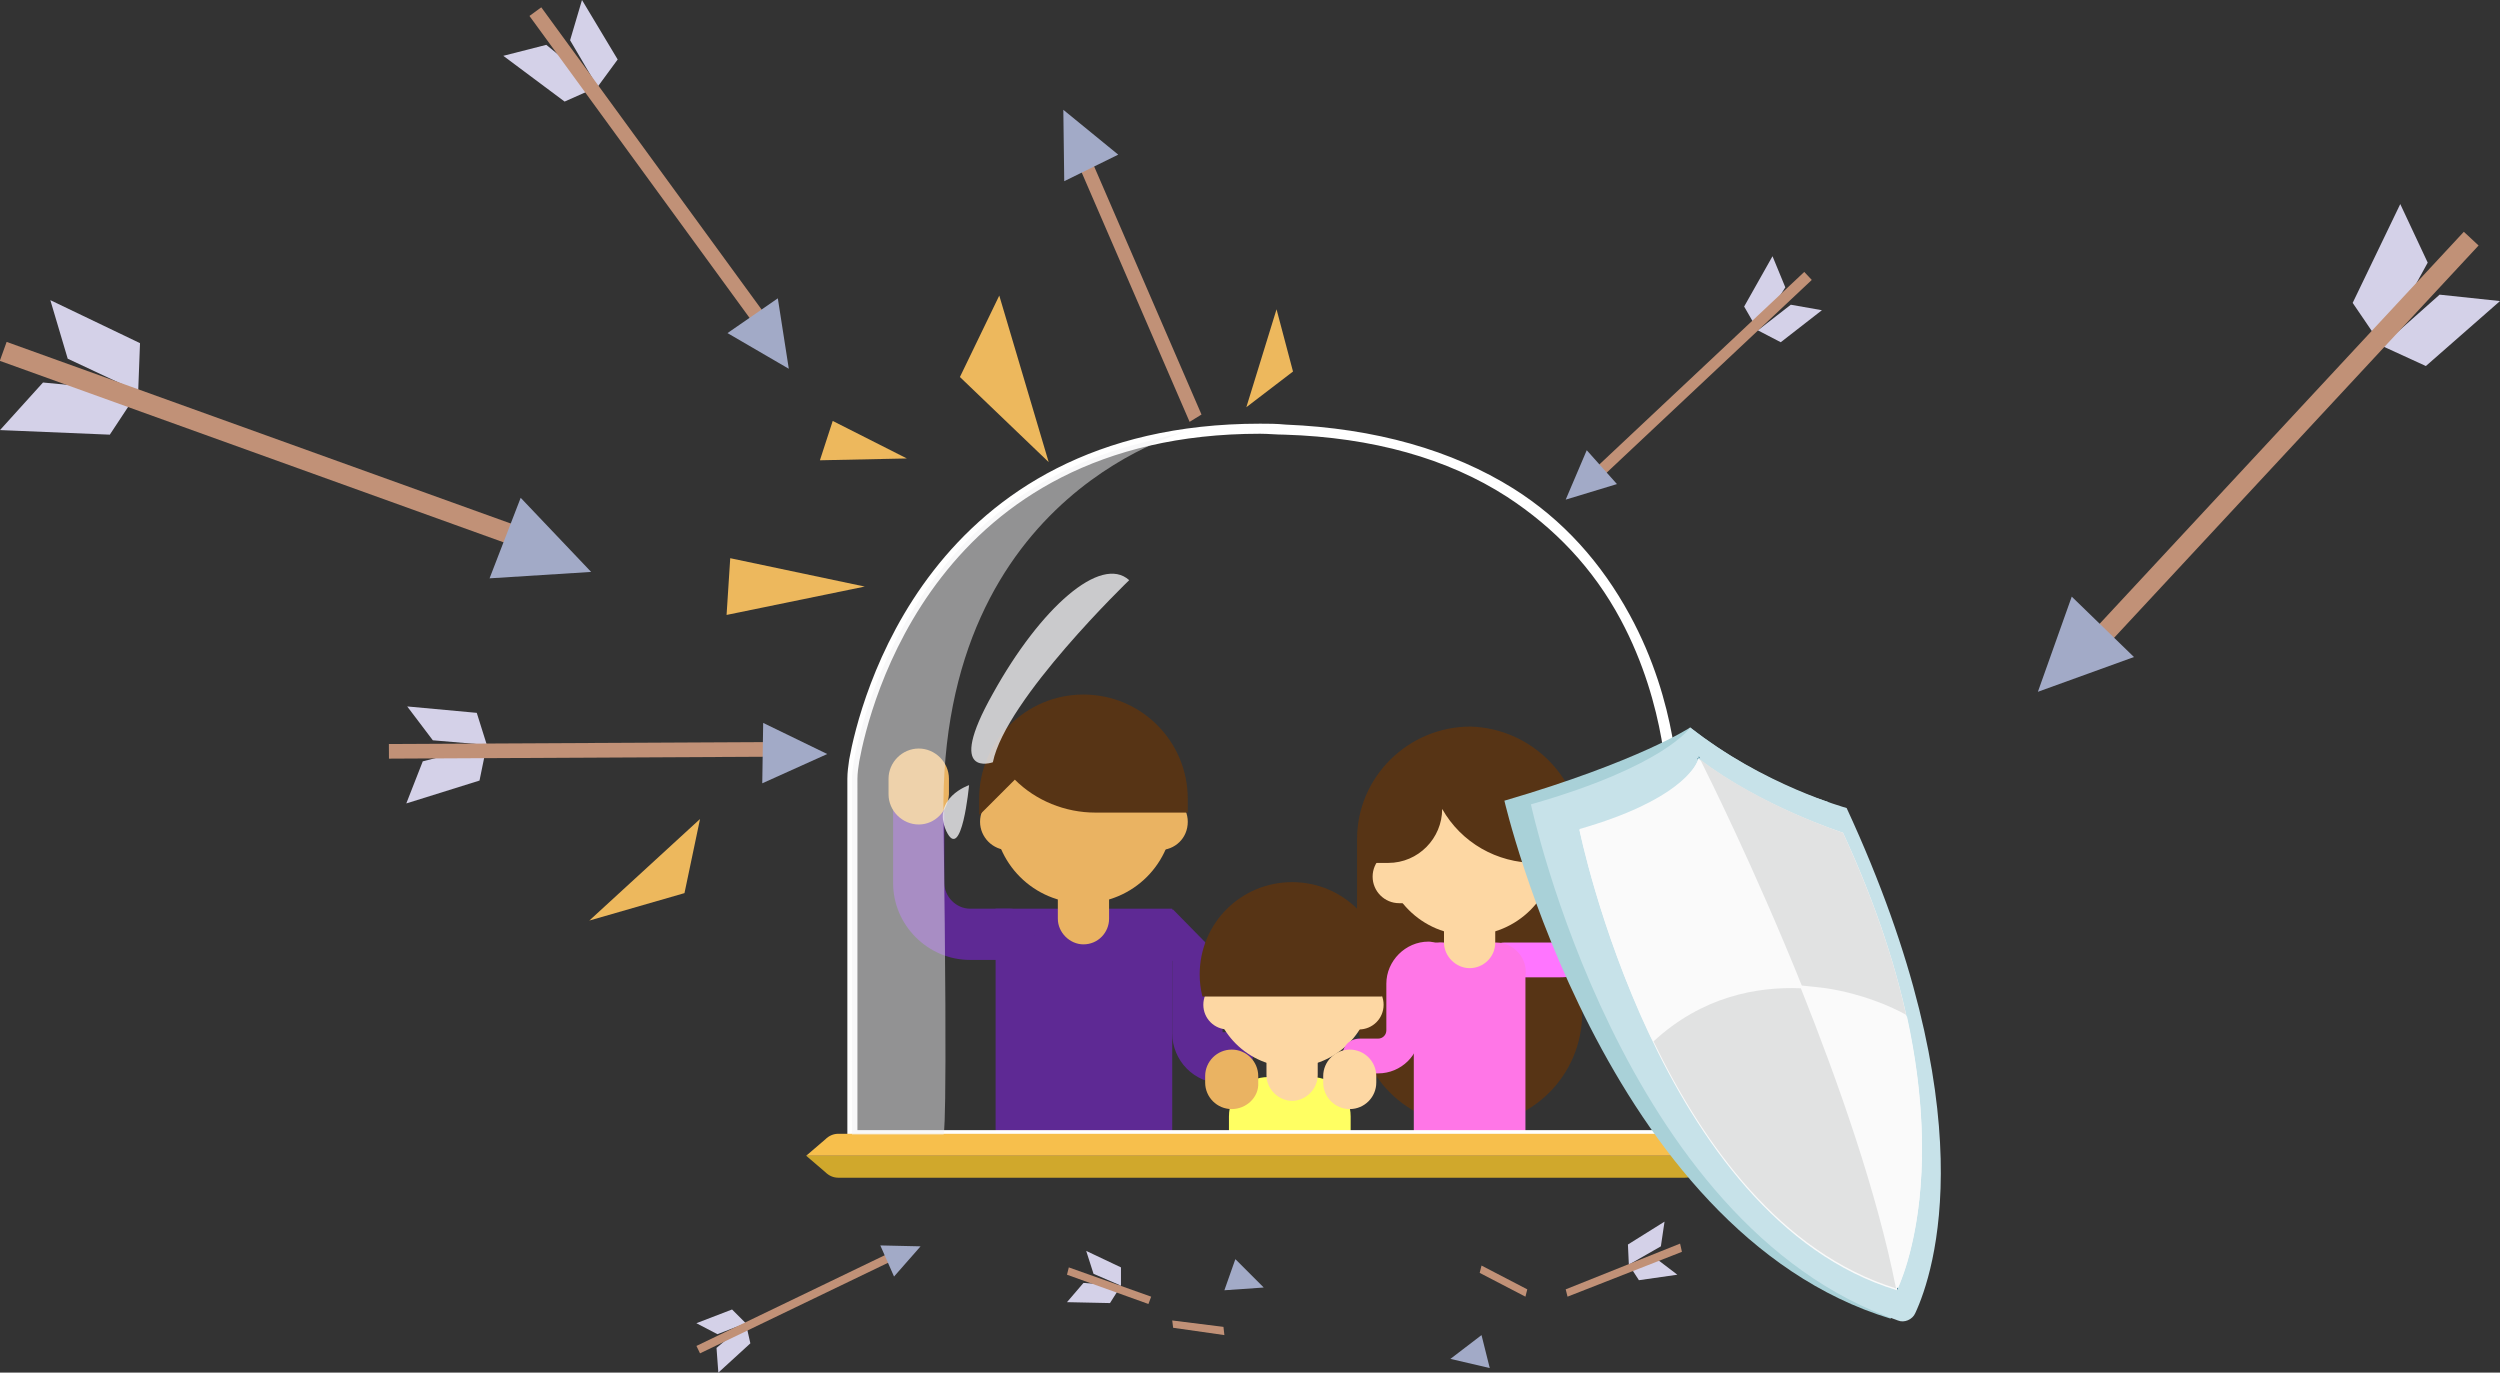 <?xml version="1.0" encoding="utf-8"?>
<!-- Generator: Adobe Illustrator 18.0.0, SVG Export Plug-In . SVG Version: 6.00 Build 0)  -->
<!DOCTYPE svg PUBLIC "-//W3C//DTD SVG 1.1//EN" "http://www.w3.org/Graphics/SVG/1.1/DTD/svg11.dtd">
<svg version="1.1" id="图层_1" xmlns="http://www.w3.org/2000/svg" xmlns:xlink="http://www.w3.org/1999/xlink" x="0px" y="0px"
	 viewBox="0 0 273.2 150" enable-background="new 0 0 273.2 150" xml:space="preserve">
<rect x="0" y="0" width="273.2" height="150" fill="#333333" stroke="none"/>
<g>
	<g>
		<g id="XMLID_29_">
			<g id="XMLID_34_">
				<circle fill="#CF4F6F" cx="163" cy="92.8" r="9.4"/>
			</g>
			<g id="XMLID_33_">
				<path fill="#CF4F6F" d="M150.9,112.5h-14.3c-1.5,0-2.7-1.2-2.7-2.7l0,0c0-1.5,1.2-2.7,2.7-2.7h14.3c1.5,0,2.7,1.2,2.7,2.7l0,0
					C153.6,111.3,152.4,112.5,150.9,112.5z"/>
			</g>
			<g id="XMLID_32_">
				<path fill="#CF4F6F" d="M153,117.3h-2c-1,0-1.9-0.8-1.9-1.9s0.8-1.9,1.9-1.9h2c0.5,0,0.9-0.4,0.9-0.9v-5.1
					c0-2.5,2.1-4.6,4.6-4.6c1,0,1.9,0.8,1.9,1.9c0,1-0.8,1.9-1.9,1.9c-0.5,0-0.9,0.4-0.9,0.9v5.1C157.6,115.3,155.5,117.3,153,117.3
					z"/>
			</g>
			<g id="XMLID_31_">
				<path fill="#CF4F6F" d="M159.8,106.8h-1.3c-1,0-1.9-0.8-1.9-1.9c0-1,0.8-1.9,1.9-1.9h1.3c1,0,1.9,0.8,1.9,1.9
					C161.6,106,160.8,106.8,159.8,106.8z"/>
			</g>
			<g id="XMLID_30_">
				<path fill="#CF4F6F" d="M163,105.8c-1.5,0-2.8-1.3-2.8-2.8v-3c0-1.5,1.3-2.8,2.8-2.8s2.8,1.3,2.8,2.8v3
					C165.8,104.6,164.6,105.8,163,105.8z"/>
			</g>
		</g>
		<g id="XMLID_28_">
			<circle fill="#EAB362" cx="118.4" cy="88.9" r="9.8"/>
		</g>
		<g id="XMLID_27_">
			<path fill="#573415" d="M172.9,91.9v11.4c0,6.8-5.5,12.3-12.3,12.3h0c-6.8,0-12.3-5.5-12.3-12.3V91.7c0-6.8,5.6-12.3,12.4-12.3
				C167.5,79.6,172.9,85.2,172.9,91.9z"/>
		</g>
		<g id="XMLID_26_">
			<path fill="#573415" d="M172.9,99.3v11.4c0,6.8-5.5,12.3-12.3,12.3h0c-6.8,0-12.3-5.5-12.3-12.3V99.2c0-6.8,5.6-12.3,12.4-12.3
				C167.5,87,172.9,92.6,172.9,99.3z"/>
		</g>
		<g id="XMLID_25_">
			<path fill="#FF75FF" d="M170.5,106.8h-6.1c-1,0-1.9-0.8-1.9-1.9c0-1,0.8-1.9,1.9-1.9h6.1c2.1,0,3.7-1.7,3.7-3.7v-9.8
				c0-1,0.8-1.9,1.9-1.9c1,0,1.9,0.8,1.9,1.9v9.8C178,103.5,174.6,106.8,170.5,106.8z"/>
		</g>
		<g id="XMLID_24_">
			<path fill="#EAB362" d="M126.7,92.9h-16.5c-1.7,0-3.1-1.4-3.1-3.1l0,0c0-1.7,1.4-3.1,3.1-3.1h16.5c1.7,0,3.1,1.4,3.1,3.1l0,0
				C129.8,91.6,128.4,92.9,126.7,92.9z"/>
		</g>
		<g id="XMLID_23_">
			<path fill="#FDD7A3" d="M176.1,93.3c-1.8,0-3.3-1.5-3.3-3.3v-1.7c0-1.8,1.5-3.3,3.3-3.3s3.3,1.5,3.3,3.3V90
				C179.4,91.8,177.9,93.3,176.1,93.3z"/>
		</g>
		<g id="XMLID_22_">
			<path fill="#FDD7A3" d="M168.3,98.7h-15.4c-1.6,0-2.9-1.3-2.9-2.9l0,0c0-1.6,1.3-2.9,2.9-2.9h15.4c1.6,0,2.9,1.3,2.9,2.9l0,0
				C171.1,97.4,169.9,98.7,168.3,98.7z"/>
		</g>
		<g id="XMLID_21_">
			<circle fill="#FDD7A3" cx="160.6" cy="92.8" r="9.4"/>
		</g>
		<g id="XMLID_20_">
			<rect x="108.8" y="99.3" fill="#5E2994" width="19.3" height="25.1"/>
		</g>
		<g id="XMLID_19_">
			<path fill="#FFFF62" d="M147.7,124.4h-13.4V122c0-2.4,1.9-4.3,4.3-4.3h4.7c2.4,0,4.3,1.9,4.3,4.3V124.4z"/>
		</g>
		<g id="XMLID_18_">
			<path fill="#5E2994" d="M110.3,104.9H106c-4.6,0-8.4-3.8-8.4-8.4v-9.8c0-1.5,1.3-2.8,2.8-2.8c1.5,0,2.8,1.3,2.8,2.8v9.8
				c0,1.5,1.3,2.8,2.8,2.8h4.3c1.5,0,2.8,1.3,2.8,2.8C113.1,103.7,111.9,104.9,110.3,104.9z"/>
		</g>
		<g id="XMLID_17_">
			<path fill="#EAB362" d="M100.4,90.1c-1.8,0-3.3-1.5-3.3-3.3v-1.7c0-1.8,1.5-3.3,3.3-3.3s3.3,1.5,3.3,3.3v1.7
				C103.6,88.6,102.2,90.1,100.4,90.1z"/>
		</g>
		<g id="XMLID_16_">
			<path fill="#5E2994" d="M133.6,104.9v7.9h0.5c1.5,0,2.8,1.3,2.8,2.8c0,1.5-1.3,2.8-2.8,2.8h-0.5c-3.1,0-5.5-2.5-5.5-5.5v-7.9
				c-1.5,0-2.7-1.3-2.7-2.8c0-1.5,1.3-2.8,2.8-2.8"/>
		</g>
		<g id="XMLID_15_">
			<path fill="#FDD7A3" d="M148.5,112.5h-14.3c-1.5,0-2.7-1.2-2.7-2.7l0,0c0-1.5,1.2-2.7,2.7-2.7h14.3c1.5,0,2.7,1.2,2.7,2.7l0,0
				C151.2,111.3,150,112.5,148.5,112.5z"/>
		</g>
		<g id="XMLID_14_">
			<circle fill="#FDD7A3" cx="141.2" cy="107.9" r="8.7"/>
		</g>
		<g id="XMLID_13_">
			<path fill="#EAB362" d="M118.4,103.2c-1.5,0-2.8-1.3-2.8-2.8v-3c0-1.5,1.3-2.8,2.8-2.8c1.5,0,2.8,1.3,2.8,2.8v3
				C121.2,101.9,120,103.2,118.4,103.2z"/>
		</g>
		<g id="XMLID_12_">
			<path fill="#FDD7A3" d="M141.2,120.3c-1.5,0-2.8-1.3-2.8-2.8v-3c0-1.5,1.3-2.8,2.8-2.8s2.8,1.3,2.8,2.8v3
				C144,119,142.7,120.3,141.2,120.3z"/>
		</g>
		<g id="XMLID_10_">
			<g id="XMLID_11_">
				<path fill="#573415" d="M151.3,106.5c0-5.6-4.5-10.1-10.1-10.1s-10.1,4.5-10.1,10.1c0,0.8,0.1,1.6,0.3,2.4H151
					C151.2,108.2,151.3,107.4,151.3,106.5z"/>
			</g>
		</g>
		<g id="XMLID_9_">
			<path fill="#573415" d="M149.5,94.3h2.2c3.3,0,5.9-2.7,5.9-5.9v0l0,0c2.1,3.7,6,5.9,10.2,5.9h3.8v-0.8c0-6.1-5-11.1-11.1-11.1h0
				c-6.1,0-11.1,5-11.1,11.1V94.3z"/>
		</g>
		<g id="XMLID_8_">
			<path fill="#573415" d="M107.1,89l3.8-3.8l0,0c2.3,2.3,5.5,3.6,8.8,3.6h10.1v-1.5c0-6.3-5.1-11.4-11.4-11.4h0
				c-6.3,0-11.4,5.1-11.4,11.4V89z"/>
		</g>
		<g id="XMLID_7_">
			<path fill="#FF76E7" d="M150.6,117.3h-2c-1,0-1.9-0.8-1.9-1.9s0.8-1.9,1.9-1.9h2c0.5,0,0.9-0.4,0.9-0.9v-5.1
				c0-2.5,2.1-4.6,4.6-4.6c1,0,1.9,0.8,1.9,1.9c0,1-0.8,1.9-1.9,1.9c-0.5,0-0.9,0.4-0.9,0.9v5.1
				C155.2,115.3,153.1,117.3,150.6,117.3z"/>
		</g>
		<g id="XMLID_6_">
			<path fill="#FDD7A3" d="M147.5,121.2c-1.6,0-2.9-1.3-2.9-2.9v-0.7c0-1.6,1.3-2.9,2.9-2.9s2.9,1.3,2.9,2.9v0.7
				C150.4,119.9,149.1,121.2,147.5,121.2z"/>
		</g>
		<g id="XMLID_5_">
			<path fill="#EAB362" d="M134.6,121.2c-1.6,0-2.9-1.3-2.9-2.9v-0.7c0-1.6,1.3-2.9,2.9-2.9s2.9,1.3,2.9,2.9v0.7
				C137.6,119.9,136.2,121.2,134.6,121.2z"/>
		</g>
		<g id="XMLID_3_">
			<g id="XMLID_4_">
				<path fill="#FF76E7" d="M166.7,106.7c0.3-1.9-1.2-3.7-3.2-3.7h-1.4h-3h-1.4c-2,0-3.5,1.7-3.2,3.7v17.7l0,0h4.6h3h4.6l0,0V106.7z
					"/>
			</g>
		</g>
		<g id="XMLID_2_">
			<path fill="#FF76E7" d="M157.3,106.8h-1.3c-1,0-1.9-0.8-1.9-1.9c0-1,0.8-1.9,1.9-1.9h1.3c1,0,1.9,0.8,1.9,1.9
				C159.2,106,158.4,106.8,157.3,106.8z"/>
		</g>
		<g id="XMLID_1_">
			<path fill="#FDD7A3" d="M160.6,105.8c-1.5,0-2.8-1.3-2.8-2.8v-3c0-1.5,1.3-2.8,2.8-2.8c1.5,0,2.8,1.3,2.8,2.8v3
				C163.4,104.6,162.1,105.8,160.6,105.8z"/>
		</g>
	</g>
	<g>
		<polygon fill="#EDB85D" points="114.6,50.5 109.2,32.3 104.9,41.2 		"/>
		<polygon fill="#EDB85D" points="136.2,44.5 139.5,33.8 141.3,40.6 		"/>
		<polygon fill="#EDB85D" points="99.1,50.1 91,46 89.6,50.3 		"/>
		<polygon fill="#EDB85D" points="94.5,64.1 79.8,61 79.4,67.2 		"/>
		<polygon fill="#EDB85D" points="76.5,89.5 64.4,100.6 74.8,97.6 		"/>
		<path fill="#E93E13" d="M16.5,3"/>
		<g>
			<polygon fill="#D4D1E8" points="5.5,32.8 7.4,39.2 15.1,42.8 15.3,37.5 			"/>
			<polygon fill="#D4D1E8" points="4.7,41.8 0,47 12,47.5 15.1,42.8 			"/>
			<g>
				
					<rect x="-1.4" y="47.3" transform="matrix(0.941 0.339 -0.339 0.941 18.077 -6.672)" fill="#C19177" width="59" height="2.2"/>
			</g>
			<polygon fill="#A2AAC7" points="56.9,54.4 53.5,63.2 64.6,62.5 			"/>
		</g>
		<g>
			<polygon fill="#D4D1E8" points="273.2,32.9 266.6,32.2 260.3,37.8 265.1,40 			"/>
			<polygon fill="#D4D1E8" points="265.3,28.7 262.3,22.3 257.1,33.1 260.3,37.8 			"/>
			<g>
				
					<rect x="220.5" y="46.5" transform="matrix(-0.681 0.733 -0.733 -0.681 455.105 -103.132)" fill="#C19177" width="59" height="2.2"/>
			</g>
			<polygon fill="#A2AAC7" points="233.2,71.8 226.4,65.2 222.7,75.6 			"/>
		</g>
		<g>
			<path fill="#E93E13" d="M82,34.9"/>
			<polygon fill="#D4D1E8" points="63.6,0 62.3,4.4 65.3,9.5 67.5,6.5 			"/>
			<polygon fill="#D4D1E8" points="59.7,4.9 55,6.1 61.7,11.1 65.3,9.5 			"/>
			<g>
				
					<rect x="50.1" y="17.1" transform="matrix(0.589 0.808 -0.808 0.589 43.46 -49.752)" fill="#C19177" width="41.2" height="1.6"/>
			</g>
			<polygon fill="#A2AAC7" points="85,32.6 79.5,36.4 86.2,40.3 			"/>
		</g>
		<g>
			<path fill="#E93E13" d="M97.2,138"/>
			<polygon fill="#D4D1E8" points="76.1,144.6 78.4,145.8 81.5,144.6 80,143.1 			"/>
			<polygon fill="#D4D1E8" points="78.3,147.3 78.5,150 82,146.8 81.5,144.6 			"/>
			<g>
				
					<rect x="75.1" y="142.1" transform="matrix(0.901 -0.434 0.434 0.901 -53.23 51.645)" fill="#C19177" width="23.1" height="0.9"/>
			</g>
			<polygon fill="#A2AAC7" points="96.2,136.1 97.7,139.5 100.6,136.2 			"/>
		</g>
		<path fill="#E93E13" d="M125.5,142.5"/>
		<polygon fill="#D4D1E8" points="118.7,136.7 119.5,139.2 122.5,140.5 122.5,138.5 		"/>
		<polygon fill="#D4D1E8" points="118.4,140.2 116.6,142.3 121.3,142.4 122.5,140.5 		"/>
		<g>
			<polygon fill="#C19177" points="125.5,142.5 116.6,139.3 116.8,138.5 125.8,141.7 			"/>
		</g>
		<g>
			<polygon fill="#C19177" points="166.7,141.7 161.7,139.1 161.9,138.3 166.9,140.9 			"/>
		</g>
		<g>
			<polygon fill="#C19177" points="128.1,144.3 133.7,145 133.8,145.9 128.2,145.1 			"/>
		</g>
		<polygon fill="#A2AAC7" points="135,137.6 133.8,141 138.1,140.7 		"/>
		<g>
			<path fill="#E93E13" d="M171.1,140.8"/>
			<polygon fill="#D4D1E8" points="183.3,139.3 181.2,137.7 178,138.2 179.1,139.9 			"/>
			<polygon fill="#D4D1E8" points="181.5,136.2 181.9,133.5 177.9,136 178,138.2 			"/>
			<g>
				<polygon fill="#C19177" points="171.1,140.9 183.6,135.9 183.8,136.8 171.3,141.7 				"/>
			</g>
			<polygon fill="#A2AAC7" points="162.8,149.5 161.9,145.9 158.5,148.5 			"/>
		</g>
		<g>
			<path fill="#E93E13" d="M174.7,51"/>
			<polygon fill="#D4D1E8" points="199.1,33.9 195.7,33.3 192.1,36.1 194.6,37.4 			"/>
			<polygon fill="#D4D1E8" points="195.1,31.4 193.7,28 190.6,33.5 192.1,36.1 			"/>
			<g>
				
					<rect x="170.9" y="40.3" transform="matrix(-0.729 0.685 -0.685 -0.729 350.183 -57.097)" fill="#C19177" width="31" height="1.2"/>
			</g>
			<polygon fill="#A2AAC7" points="176.7,52.9 173.4,49.2 171.1,54.6 			"/>
		</g>
		<g>
			<path fill="#E93E13" d="M83.6,82.7"/>
			<polygon fill="#D4D1E8" points="44.5,77.2 47.3,80.9 53.2,81.4 52.1,77.9 			"/>
			<polygon fill="#D4D1E8" points="46.2,83.2 44.4,87.8 52.4,85.3 53.2,81.4 			"/>
			<g>
				
					<rect x="42.5" y="81.2" transform="matrix(1 -5.039105e-03 5.039105e-03 1 -0.412 0.319)" fill="#C19177" width="41.2" height="1.6"/>
			</g>
			<polygon fill="#A2AAC7" points="83.4,79 83.3,85.6 90.4,82.4 			"/>
		</g>
		<g>
			<g>
				<polygon fill="#C19177" points="119.4,17.8 131.3,45.3 130,46.1 118.1,18.6 				"/>
			</g>
			<polygon fill="#A2AAC7" points="116.3,19.8 122.2,16.9 116.2,12 			"/>
		</g>
		<g>
			<g>
				<path fill="#FFFFFF" d="M183.3,124.6H92.6V85.1c0-0.7,0.1-1.4,0.2-2.1c1.1-6.1,8.5-36.7,44.9-36.7c0.9,0,1.8,0,2.8,0.1
					c9.8,0.4,18.2,2.8,24.9,7c5.4,3.4,9.6,8.1,12.7,13.8c5.3,9.7,5.3,19.1,5.3,19.5V124.6z M93.7,123.5h88.5V86.7
					c0-0.1,0-9.5-5.1-19c-3-5.6-7.2-10-12.4-13.4c-6.5-4.2-14.7-6.5-24.3-6.8c-0.9,0-1.8-0.1-2.7-0.1c-35.5,0-42.7,29.8-43.8,35.8
					c-0.1,0.6-0.2,1.3-0.2,1.9V123.5z"/>
			</g>
			<g>
				<path fill="#D0A82C" d="M88.1,126.3h99.5l-1.9,1.8c-0.4,0.4-1,0.6-1.6,0.6H91.6c-0.5,0-1-0.2-1.4-0.6L88.1,126.3z"/>
			</g>
			<g>
				<path fill="#F7BF4C" d="M88.1,126.3h99.5l-1.9-1.8c-0.4-0.4-1-0.6-1.6-0.6H91.6c-0.5,0-1,0.2-1.4,0.6L88.1,126.3z"/>
			</g>
			<g opacity="0.5">
				<g>
					<path fill="#F1F1F3" d="M103.1,124c0,0,0.5,1.1,0-34.8c-0.5-35.9,27.4-42.3,27.4-42.3l-6.9,1.8c-23.8,6.6-29.3,29.2-30.3,34.5
						c-0.1,0.7-0.2,1.3-0.2,2V124H103.1z"/>
				</g>
			</g>
		</g>
		<g opacity="0.8">
			<path fill="#F0F0F2" d="M123.4,63.4c0,0-13.5,13-14.9,19.9c0,0-5.3,1.9,0-7.5C113.7,66.4,120.3,60.6,123.4,63.4z"/>
		</g>
		<g opacity="0.8">
			<path fill="#F0F0F2" d="M105.9,85.8c0,0-0.8,8.6-2.5,5C101.8,87.2,105.9,85.8,105.9,85.8z"/>
		</g>
		<g>
			<path fill="#A9D1D8" d="M199.7,87.6c0,0-7-1.9-15-8.1c0,0-5.6,3.7-20.3,8c0,0,10.9,47.1,42.2,56.6
				C206.6,144.1,217.8,126.6,199.7,87.6z"/>
			<path fill="#C7E2E9" d="M201.8,88.3c0,0-9.1-2.5-17.1-8.8c0,0-2.7,4.2-17.4,8.4c0,0,9.8,46,40.1,56.4c0.7,0.3,1.6-0.1,1.9-0.8
				C211.4,139,217.1,121.4,201.8,88.3z"/>
			<path fill="#FAFAFA" d="M201.4,91c0,0-9.1-2.9-15.8-8.1c0,0-0.7,4.3-13,7.8c0,0,8.6,42.4,34.7,50.3
				C207.3,141,216.4,123.4,201.4,91z"/>
			<g>
				<path fill="#FAFAFA" d="M180.5,113.5c-5.7-11.9-7.9-22.9-7.9-22.9c10.8-3.1,12.7-6.8,13-7.6c0.6,1.2,5.8,11.6,11.1,24.7
					C191.8,107.5,185.9,108.5,180.5,113.5z"/>
				<path fill="#FAFAFA" d="M199.6,108.3c4,0.6,7.2,2,8.8,2.8c3.9,17.9-0.3,28.1-1,29.6c-2.1-10.6-6.2-22.4-10.3-32.7
					C198,108.1,198.8,108.2,199.6,108.3z"/>
				<path fill="#E1E2E2" d="M199.6,108c-0.8-0.1-1.7-0.2-2.7-0.3c-5.2-12.9-10.3-23.1-11.1-24.7c6.7,5.1,15.6,8,15.6,8
					c3.4,7.4,5.6,14,6.9,19.9C206.7,110,203.5,108.6,199.6,108z"/>
				<path fill="#E1E2E2" d="M196.8,108c4.1,10.3,8.3,22.2,10.4,32.8c-12.6-3.9-21.1-15.8-26.5-27C186,108.9,192,107.8,196.8,108z"/>
				<path fill="#16627B" d="M207.4,140.9l-0.1,0c0,0,0-0.1,0.1-0.2C207.4,140.8,207.4,140.9,207.4,140.9z"/>
				<path fill="#16627B" d="M185.7,82.7c0,0,0,0.1,0.1,0.2c-0.1-0.1-0.2-0.1-0.2-0.2L185.7,82.7z"/>
				<path fill="#16627B" d="M185.5,82.9l0.1-0.1c0,0,0,0.1-0.1,0.2C185.5,82.9,185.5,82.9,185.5,82.9z"/>
				<path fill="#16627B" d="M207.2,140.9C207.2,140.9,207.2,140.9,207.2,140.9c0,0,0.1,0,0.1,0L207.2,140.9z"/>
			</g>
		</g>
	</g>
</g>
</svg>

